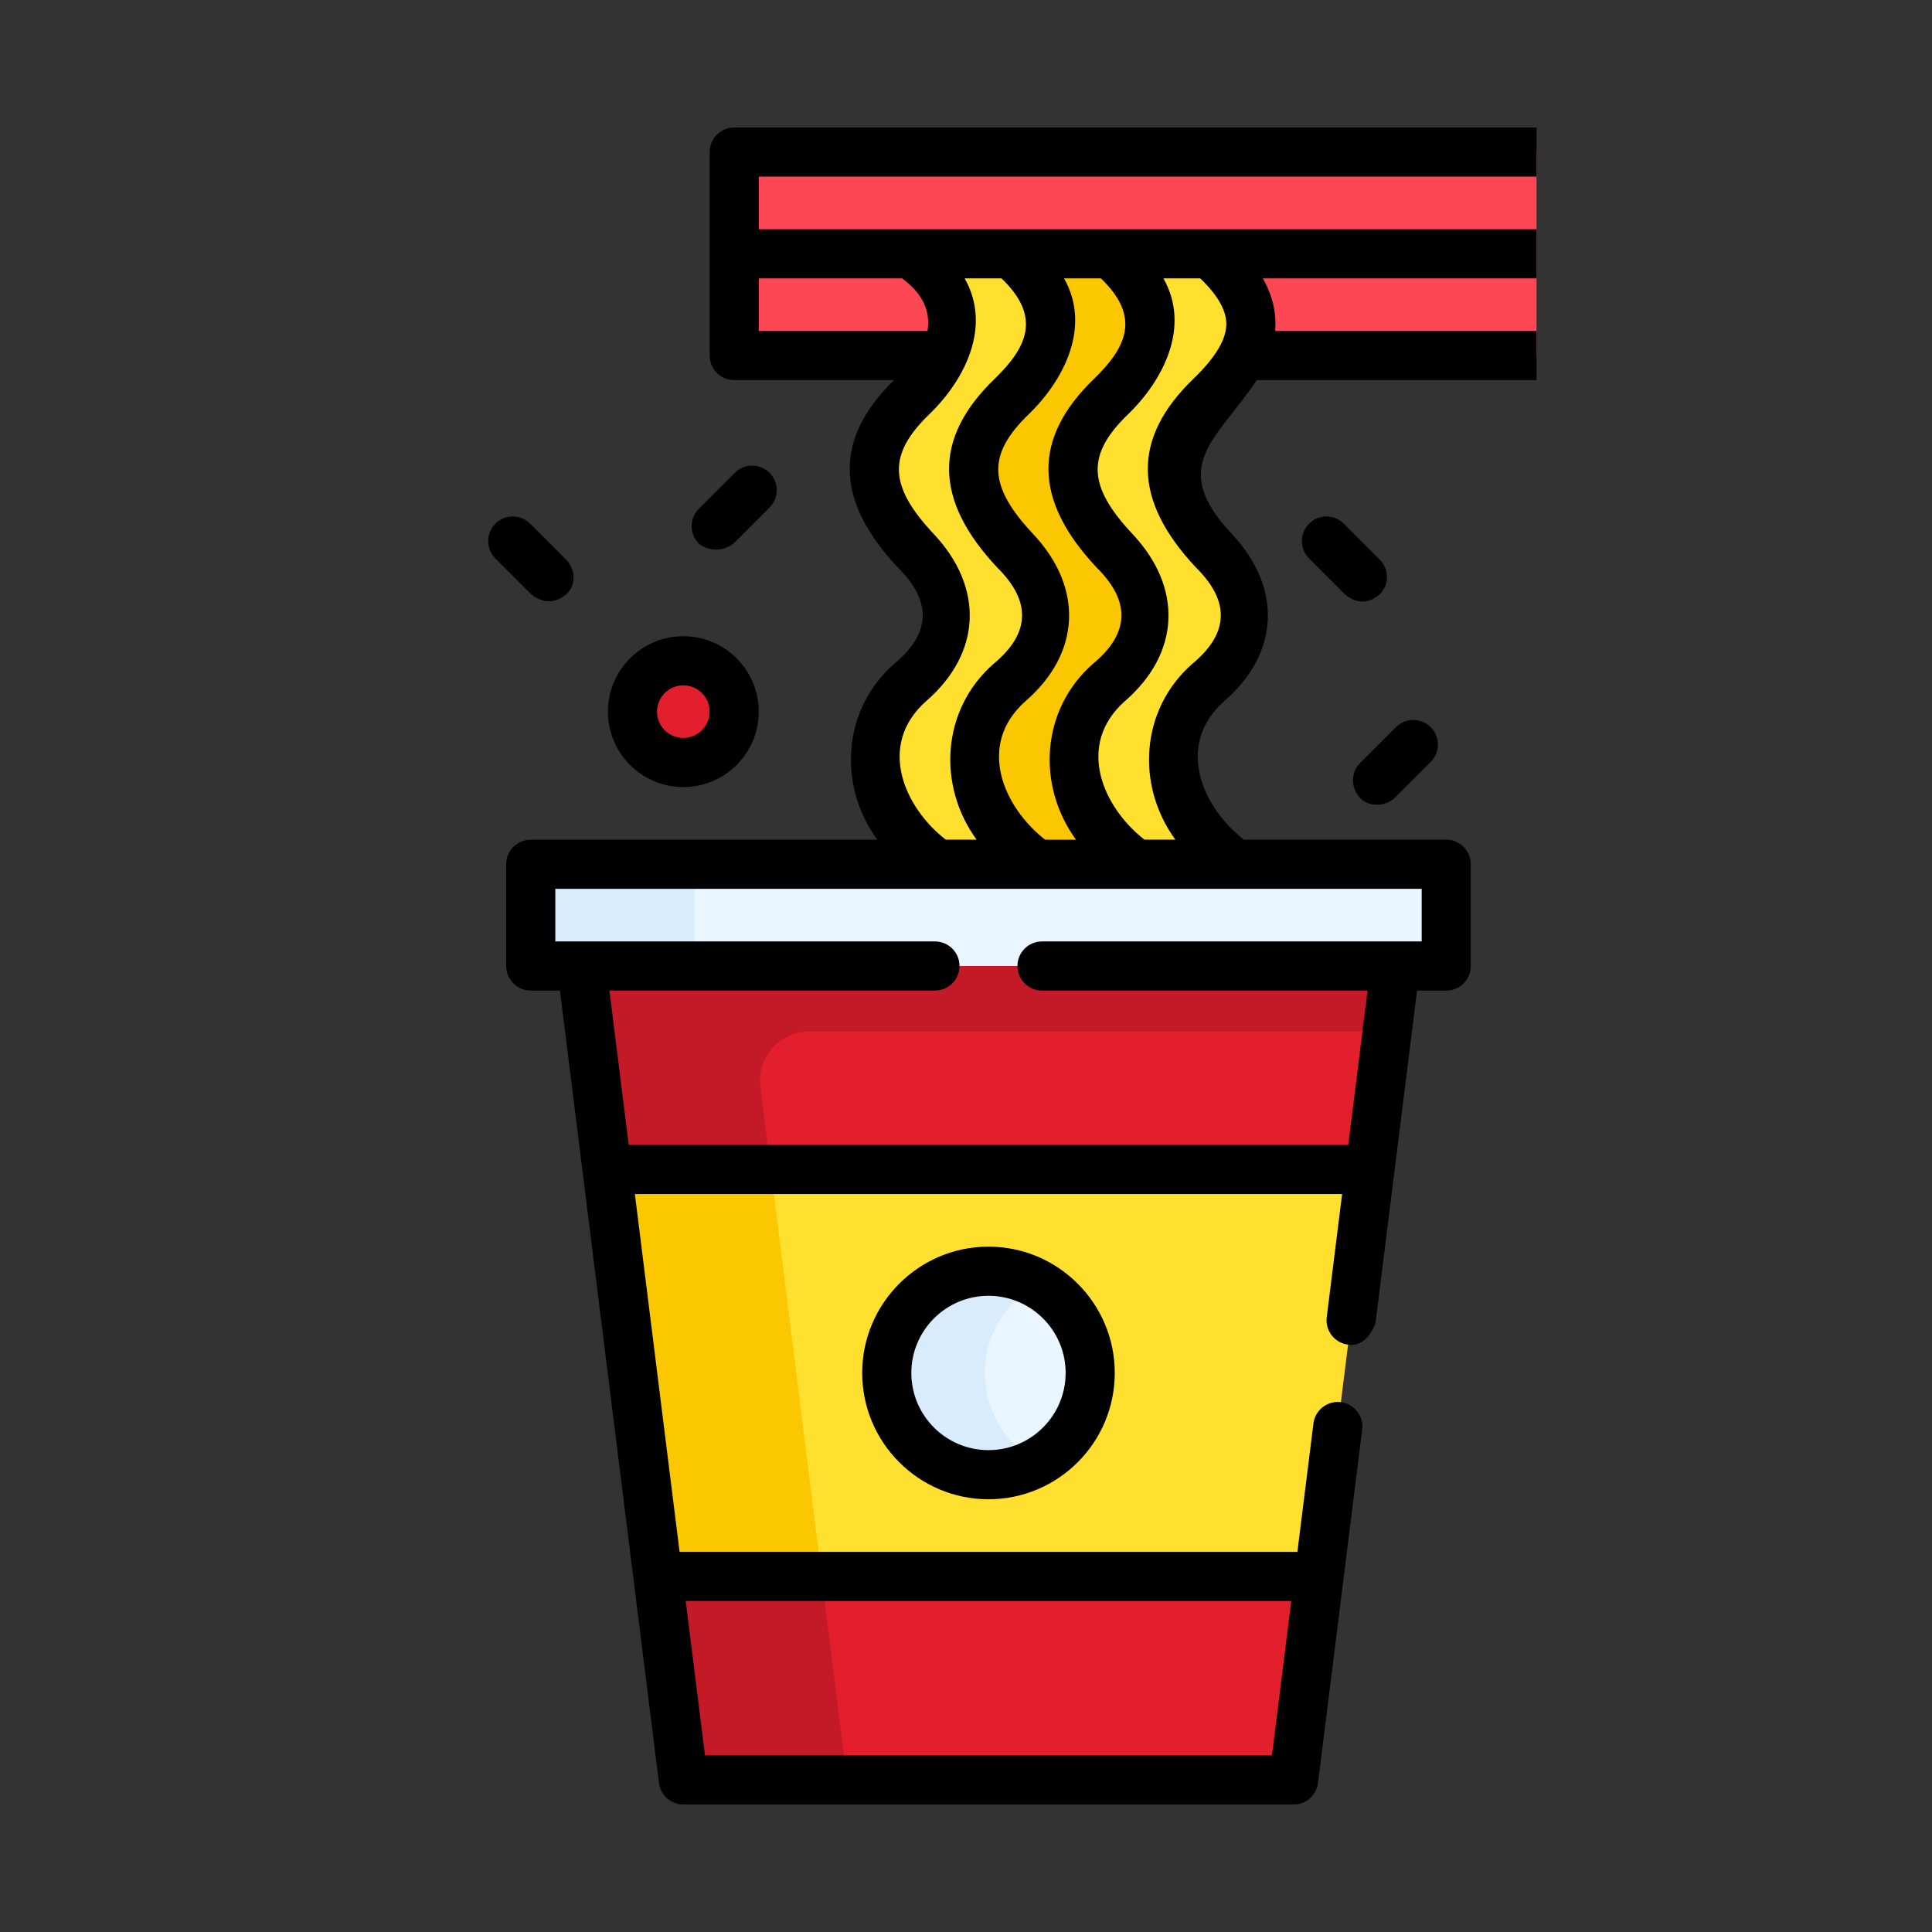 <svg viewBox="0 0 447 447" fill="none" xmlns="http://www.w3.org/2000/svg">
    <rect x="0" y="0" width="447" height="447" fill="#333333" stroke="none"/>
    <g clip-path="url(#clip0_22_1175)">
        <path d="M322.84 223.499H134.564L158.099 411.814H299.305L322.84 223.499Z" fill="#E41F2D"/>
        <path d="M322.84 223.499H134.564L158.099 411.814H195.981L175.938 251.432C175.09 244.647 180.379 238.655 187.215 238.655H320.945L322.84 223.499Z" fill="#C41926"/>
        <path d="M158.099 176.42C164.598 176.42 169.866 171.151 169.866 164.65C169.866 158.15 164.598 152.881 158.099 152.881C151.6 152.881 146.332 158.15 146.332 164.65C146.332 171.151 151.6 176.42 158.099 176.42Z" fill="#E41F2D"/>
        <path d="M140.448 270.579H316.957L305.189 364.736H152.216L140.448 270.579Z" fill="#FFE02F"/>
        <path d="M140.448 270.579L152.216 364.736H190.098L178.331 270.579H140.448Z" fill="#FBC700"/>
        <path d="M122.797 199.96H334.608V223.499H122.797V199.96Z" fill="#EAF6FF"/>
        <path d="M122.797 199.96H160.68V223.499H122.797V199.96Z" fill="#D8ECFE"/>
        <path d="M169.866 35.184H452.28V58.723H169.866V35.184Z" fill="#FD4755"/>
        <path d="M169.866 58.723H452.28V82.262H169.866V58.723Z" fill="#FD4755"/>
        <path d="M239.927 199.959C219.896 185.637 223.306 166.938 233.614 157.869C245.404 147.592 244.157 137.3 234.894 127.441C223.685 115.511 220.968 104.41 234.044 91.771C245.025 81.156 248.056 71.052 233.914 58.724H210.922C225.065 71.052 222.034 81.156 211.052 91.771C197.977 104.409 200.693 115.511 211.902 127.441C221.165 137.301 222.413 147.592 210.622 157.869C200.315 166.938 196.905 185.637 216.935 199.959H239.927Z" fill="#FFE02F"/>
        <path d="M262.918 199.959C242.887 185.637 246.297 166.938 256.605 157.869C268.395 147.592 267.148 137.3 257.885 127.441C246.676 115.511 243.959 104.41 257.035 91.771C268.016 81.156 271.047 71.052 256.905 58.724H233.913C248.056 71.052 245.025 81.156 234.043 91.771C220.968 104.409 223.685 115.511 234.893 127.441C244.156 137.301 245.404 147.592 233.613 157.869C223.306 166.938 219.896 185.637 239.926 199.959H262.918Z" fill="#FBC700"/>
        <path d="M285.91 199.959C265.879 185.637 269.289 166.938 279.596 157.869C291.387 147.592 290.14 137.3 280.877 127.441C269.668 115.511 266.951 104.41 280.027 91.771C291.008 81.156 294.039 71.052 279.896 58.724H256.904C271.047 71.052 268.016 81.156 257.034 91.771C243.959 104.409 246.676 115.511 257.884 127.441C267.147 137.301 268.395 147.592 256.604 157.869C246.297 166.938 242.887 185.637 262.917 199.959H285.91Z" fill="#FFE02F"/>
        <path d="M228.702 341.196C241.7 341.196 252.237 330.657 252.237 317.657C252.237 304.657 241.7 294.118 228.702 294.118C215.705 294.118 205.168 304.657 205.168 317.657C205.168 330.657 215.705 341.196 228.702 341.196Z" fill="#EAF6FF"/>
        <path d="M227.898 317.657C227.898 308.779 232.812 301.049 240.067 297.04C236.698 295.178 232.824 294.118 228.702 294.118C215.705 294.118 205.168 304.657 205.168 317.657C205.168 330.657 215.705 341.196 228.702 341.196C232.824 341.196 236.698 340.136 240.067 338.274C232.812 334.264 227.898 326.535 227.898 317.657Z" fill="#D8ECFE"/>
        <path d="M457.963 35.184C457.963 32.044 455.419 29.5 452.281 29.5H169.866C166.728 29.5 164.184 32.044 164.184 35.184L164.183 82.265C164.183 85.405 166.727 87.949 169.865 87.949H206.83C192.877 101.621 193.182 115.816 207.76 131.333C215.672 139.154 215.375 146.577 206.868 153.602C194.821 164.2 193.839 181.754 202.968 194.279H122.8C119.661 194.279 117.117 196.823 117.117 199.962V223.5C117.117 226.64 119.661 229.184 122.8 229.184H129.55L152.461 412.522C152.816 415.366 155.234 417.5 158.1 417.5H299.304C302.169 417.5 304.587 415.366 304.942 412.522L315.163 330.754C315.553 327.639 313.344 324.799 310.23 324.408C307.111 324.027 304.276 326.228 303.886 329.343L300.173 359.053H157.232L146.886 276.261H310.523L306.962 304.759C306.572 307.874 308.781 310.715 311.895 311.104C314.693 311.448 316.807 309.802 318.238 306.169L327.86 229.182H334.61C337.748 229.182 340.292 226.638 340.292 223.498V199.961C340.292 196.821 337.748 194.277 334.61 194.277H287.794C278.275 186.891 271.693 172.391 283.329 162.153C296.153 150.975 296.597 135.873 285.018 123.548C270.117 107.687 281.571 101.765 290.774 87.947H366.985C370.124 87.947 372.668 85.403 372.668 82.264C372.668 79.124 370.124 76.58 366.985 76.58H295.03C295.367 72.357 294.412 68.299 292.165 64.406H446.6V76.58H391.753C388.615 76.58 386.071 79.124 386.071 82.264C386.071 85.403 388.615 87.947 391.753 87.947H452.282C455.42 87.947 457.965 85.403 457.965 82.264L457.963 35.184ZM446.598 40.867V53.036H175.548V40.867H446.598ZM175.548 64.406H208.721C213.405 67.856 215.362 71.914 214.592 76.581H175.548V64.406ZM214.355 162.154C227.177 150.977 227.623 135.875 216.043 123.549C205.61 112.444 205.337 105.198 215 95.858C223.22 87.914 229.518 75.556 223.191 64.407H231.713C240.925 73.229 237.798 80.238 230.094 87.684C215.864 101.438 216.079 115.716 230.752 131.334C238.664 139.155 238.366 146.578 229.859 153.602C217.814 164.2 216.831 181.753 225.958 194.277H218.817C209.3 186.888 202.72 172.391 214.355 162.154ZM298.752 370.419L294.287 406.133H163.116L158.653 370.419H298.752ZM328.928 217.816H241.085C237.947 217.816 235.402 220.36 235.402 223.499C235.402 226.639 237.947 229.183 241.085 229.183H316.406L311.944 264.894H145.466L141.003 229.183H216.317C219.455 229.183 222 226.639 222 223.499C222 220.36 219.455 217.816 216.317 217.816H128.482V205.645H328.928V217.816ZM241.811 194.278C232.293 186.891 225.71 172.392 237.347 162.153C250.169 150.976 250.615 135.873 239.034 123.549C228.601 112.444 228.328 105.197 237.992 95.857C246.212 87.913 252.51 75.555 246.182 64.406H254.704C263.916 73.228 260.79 80.237 253.087 87.683C238.857 101.437 239.072 115.715 253.745 131.333C261.656 139.154 261.359 146.577 252.852 153.601C240.806 164.2 239.823 181.753 248.952 194.279L241.811 194.278ZM283.729 74.757C283.822 78.389 281.319 82.617 276.077 87.684C261.847 101.438 262.062 115.716 276.736 131.334C284.647 139.155 284.35 146.579 275.843 153.603C263.798 164.2 262.814 181.753 271.942 194.277H264.8C255.283 186.89 248.703 172.392 260.338 162.155C273.161 150.978 273.606 135.875 262.026 123.55C251.593 112.445 251.32 105.199 260.984 95.859C269.204 87.915 275.501 75.557 269.175 64.408H277.697C281.621 68.166 283.649 71.641 283.729 74.757Z" fill="black"/>
        <path d="M199.486 317.657C199.486 333.771 212.592 346.88 228.702 346.88C244.812 346.88 257.919 333.77 257.919 317.657C257.919 301.543 244.812 288.434 228.702 288.434C212.592 288.434 199.486 301.543 199.486 317.657ZM246.554 317.657C246.554 327.502 238.546 335.512 228.702 335.512C218.859 335.512 210.851 327.502 210.851 317.657C210.851 307.811 218.859 299.801 228.702 299.801C238.546 299.801 246.554 307.811 246.554 317.657Z" fill="black"/>
        <path d="M130.975 137.522C133.355 135.475 133.195 131.703 130.975 129.484L122.655 121.161C120.436 118.942 116.838 118.942 114.619 121.161C112.4 123.381 112.4 126.979 114.619 129.199L122.94 137.521C125.342 139.509 128.372 139.761 130.975 137.522Z" fill="black"/>
        <path d="M319.233 137.522C321.452 135.302 321.452 131.704 319.233 129.484L310.913 121.162C308.694 118.943 305.095 118.943 302.877 121.162C300.658 123.382 300.658 126.98 302.877 129.2L311.198 137.522C313.877 139.741 316.555 139.741 319.233 137.522Z" fill="black"/>
        <path d="M169.723 125.752L178.044 117.43C180.263 115.209 180.263 111.611 178.044 109.392C175.825 107.173 172.227 107.173 170.008 109.392L161.688 117.714C159.469 119.934 159.469 123.532 161.688 125.752C162.797 126.862 166.507 128.267 169.723 125.752Z" fill="black"/>
        <path d="M322.698 184.601L331.019 176.279C333.238 174.059 333.238 170.461 331.019 168.242C328.8 166.022 325.202 166.021 322.983 168.241L314.662 176.563C312.443 178.782 312.53 182.297 314.662 184.6C316.65 186.746 320.454 186.699 322.698 184.601Z" fill="black"/>
        <path d="M158.099 182.104C167.721 182.104 175.548 174.274 175.548 164.651C175.548 155.027 167.72 147.198 158.099 147.198C148.477 147.198 140.649 155.027 140.649 164.651C140.649 174.274 148.477 182.104 158.099 182.104ZM158.099 158.565C161.454 158.565 164.183 161.295 164.183 164.651C164.183 168.007 161.454 170.737 158.099 170.737C154.744 170.737 152.014 168.007 152.014 164.651C152.014 161.295 154.744 158.565 158.099 158.565Z" fill="black"/>
    </g>
    <defs>
        <clipPath id="clip0_22_1175">
            <rect width="264" height="388" fill="white" transform="translate(91.5 29.5)"/>
        </clipPath>
    </defs>
</svg>
